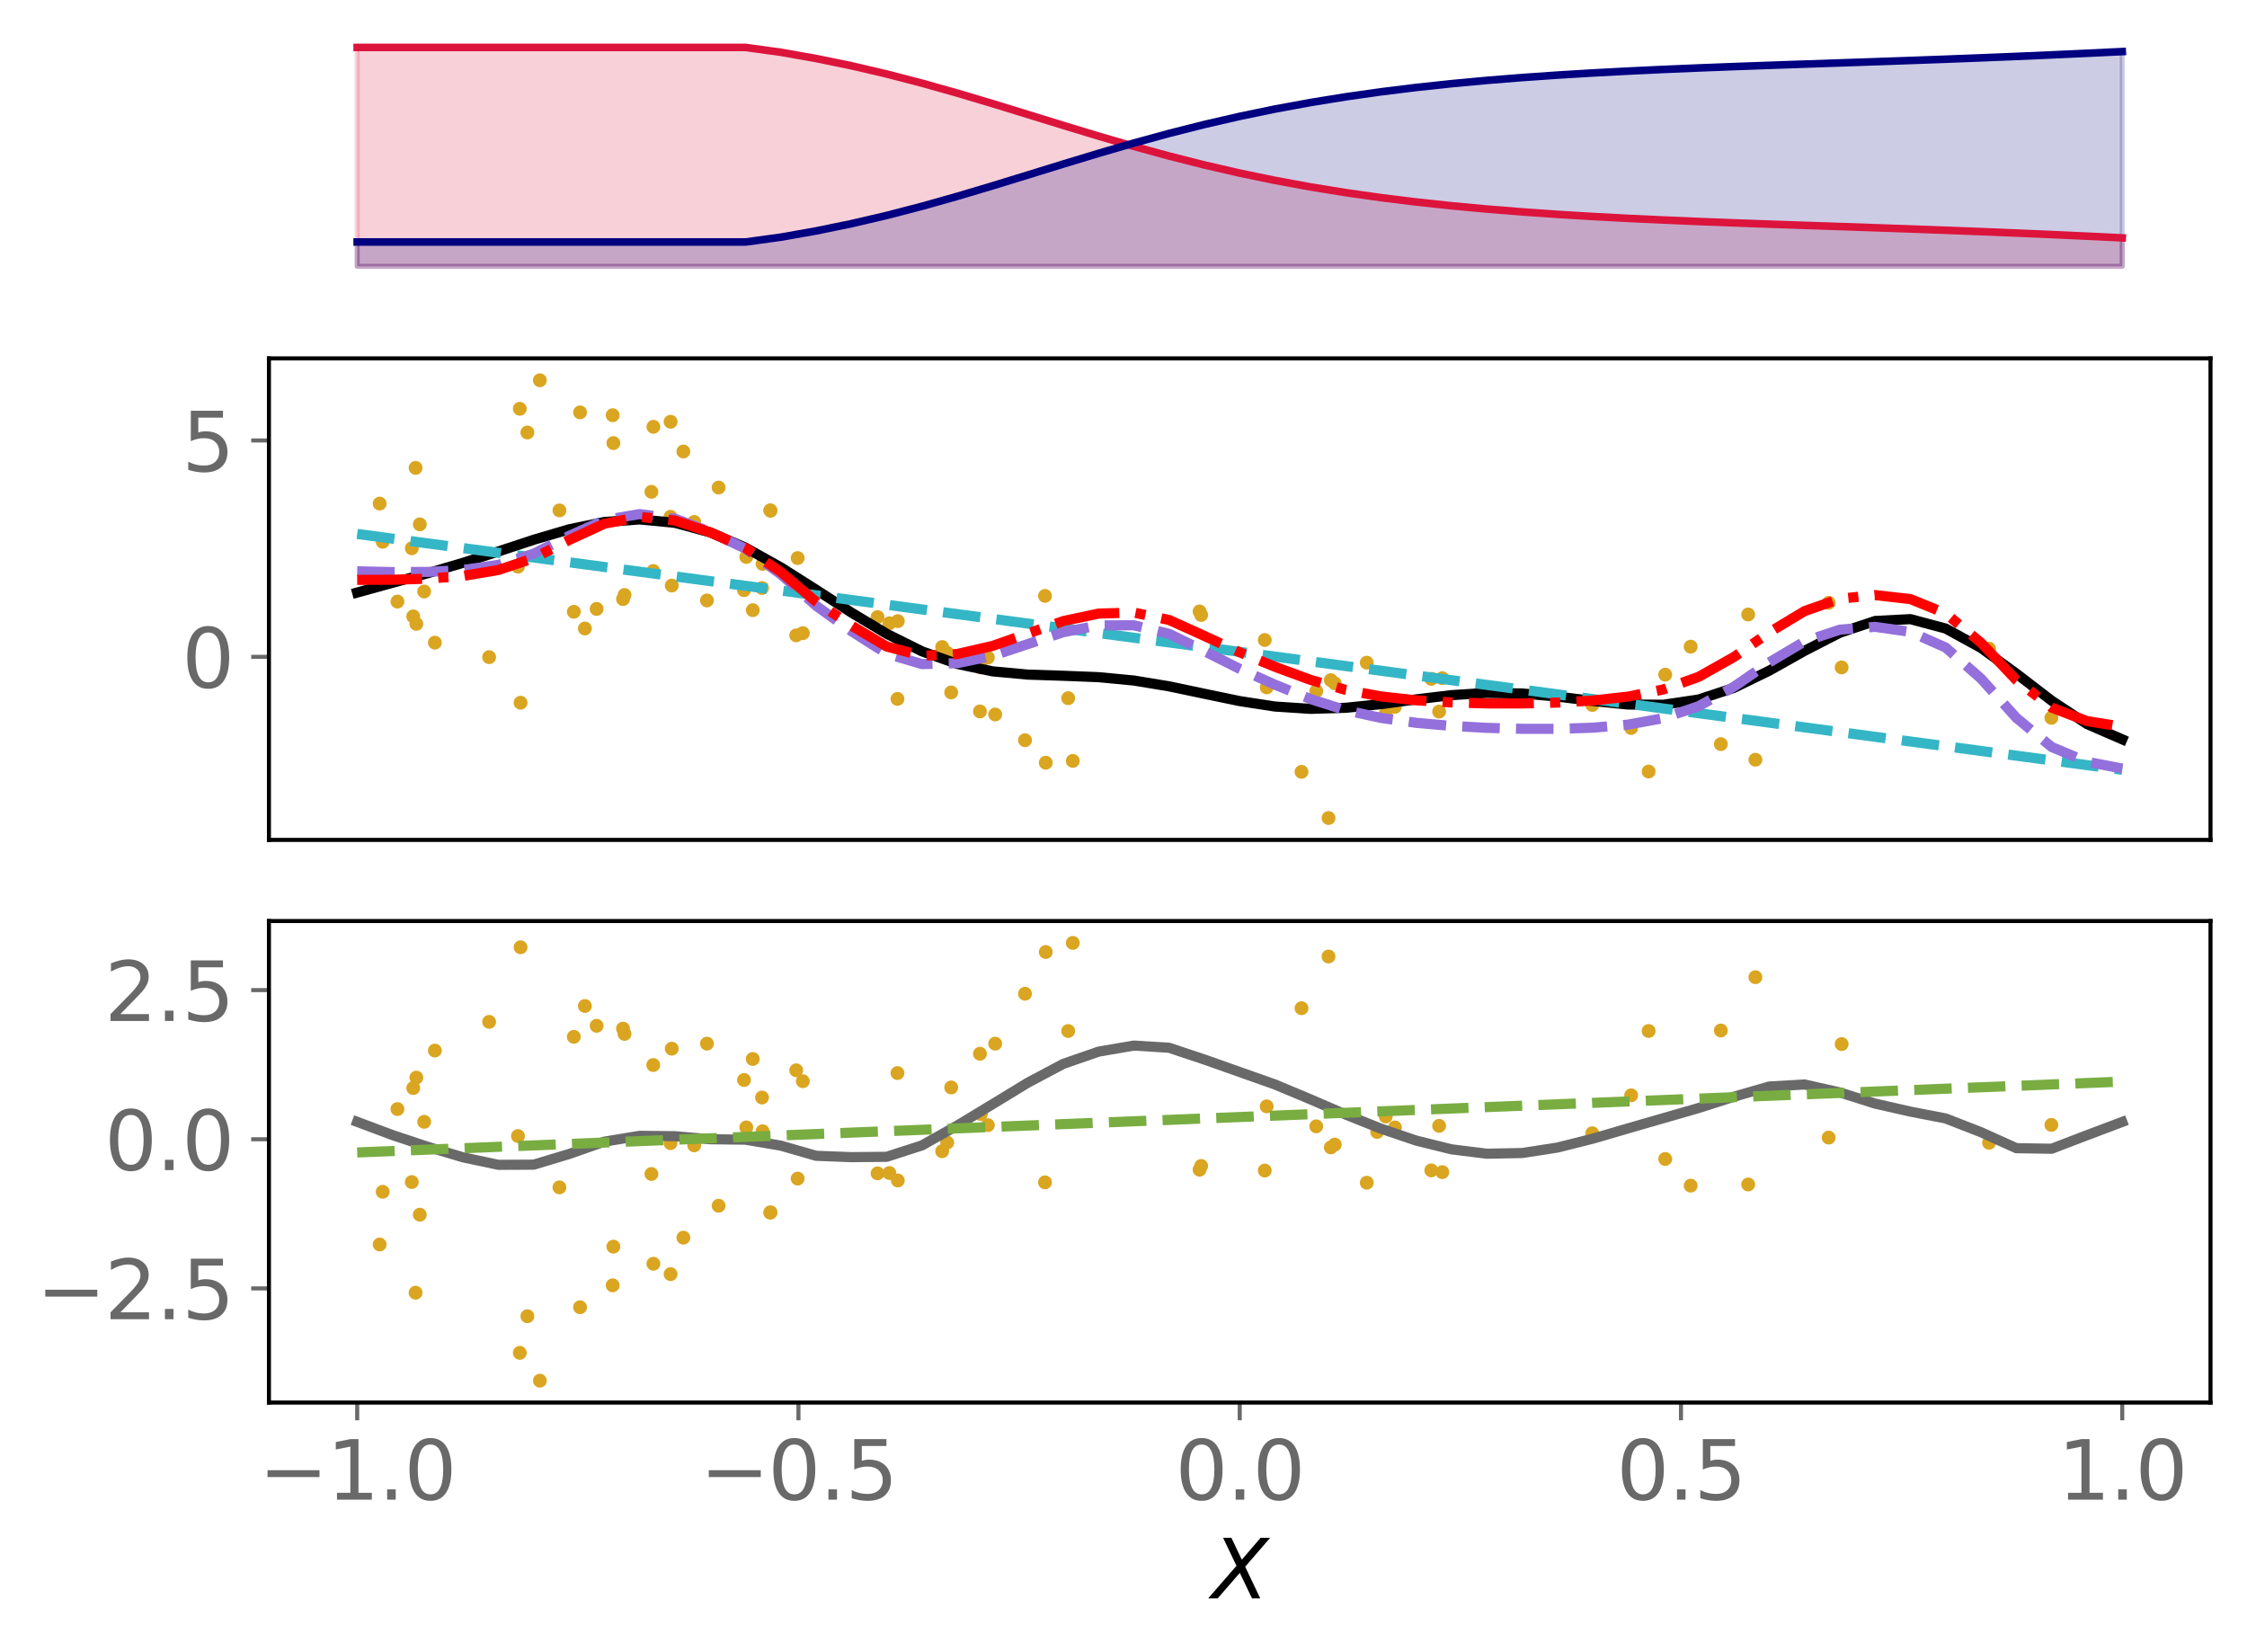 <?xml version="1.0" encoding="utf-8" standalone="no"?>
<!DOCTYPE svg PUBLIC "-//W3C//DTD SVG 1.1//EN"
  "http://www.w3.org/Graphics/SVG/1.1/DTD/svg11.dtd">
<svg xmlns:xlink="http://www.w3.org/1999/xlink" width="443.262pt" height="325.85pt" viewBox="0 0 443.262 325.85" xmlns="http://www.w3.org/2000/svg" version="1.1">
 <defs>
  <style type="text/css">*{stroke-linejoin: round; stroke-linecap: butt}</style>
 </defs>
 <g id="figure_1">
  <g id="patch_1">
   <path d="M 0 325.85 
L 443.262 325.85 
L 443.262 0 
L 0 0 
z
" style="fill: #ffffff"/>
  </g>
  <g id="axes_1">
   <g id="patch_2">
    <path d="M 53.053 54.696 
L 436.062 54.696 
L 436.062 7.2 
L 53.053 7.2 
z
" style="fill: #ffffff"/>
   </g>
   <g id="PolyCollection_1">
    <defs>
     <path id="m6af67e9613" d="M 70.462 -273.313 
L 70.462 -316.491 
L 77.426 -316.491 
L 84.39 -316.491 
L 91.353 -316.491 
L 98.317 -316.491 
L 105.281 -316.491 
L 112.245 -316.491 
L 119.209 -316.491 
L 126.173 -316.491 
L 133.136 -316.491 
L 140.1 -316.491 
L 147.064 -316.491 
L 154.028 -315.537 
L 160.992 -314.306 
L 167.956 -312.876 
L 174.919 -311.249 
L 181.883 -309.441 
L 188.847 -307.479 
L 195.811 -305.403 
L 202.775 -303.264 
L 209.738 -301.113 
L 216.702 -299.001 
L 223.666 -296.975 
L 230.63 -295.068 
L 237.594 -293.306 
L 244.558 -291.703 
L 251.521 -290.262 
L 258.485 -288.981 
L 265.449 -287.852 
L 272.413 -286.864 
L 279.377 -286.003 
L 286.34 -285.256 
L 293.304 -284.61 
L 300.268 -284.05 
L 307.232 -283.565 
L 314.196 -283.144 
L 321.159 -282.774 
L 328.123 -282.448 
L 335.087 -282.154 
L 342.051 -281.887 
L 349.015 -281.636 
L 355.979 -281.397 
L 362.942 -281.162 
L 369.906 -280.925 
L 376.87 -280.682 
L 383.834 -280.429 
L 390.798 -280.162 
L 397.762 -279.879 
L 404.725 -279.579 
L 411.689 -279.261 
L 418.653 -278.927 
L 418.653 -273.313 
L 418.653 -273.313 
L 411.689 -273.313 
L 404.725 -273.313 
L 397.762 -273.313 
L 390.798 -273.313 
L 383.834 -273.313 
L 376.87 -273.313 
L 369.906 -273.313 
L 362.942 -273.313 
L 355.979 -273.313 
L 349.015 -273.313 
L 342.051 -273.313 
L 335.087 -273.313 
L 328.123 -273.313 
L 321.159 -273.313 
L 314.196 -273.313 
L 307.232 -273.313 
L 300.268 -273.313 
L 293.304 -273.313 
L 286.34 -273.313 
L 279.377 -273.313 
L 272.413 -273.313 
L 265.449 -273.313 
L 258.485 -273.313 
L 251.521 -273.313 
L 244.558 -273.313 
L 237.594 -273.313 
L 230.63 -273.313 
L 223.666 -273.313 
L 216.702 -273.313 
L 209.738 -273.313 
L 202.775 -273.313 
L 195.811 -273.313 
L 188.847 -273.313 
L 181.883 -273.313 
L 174.919 -273.313 
L 167.956 -273.313 
L 160.992 -273.313 
L 154.028 -273.313 
L 147.064 -273.313 
L 140.1 -273.313 
L 133.136 -273.313 
L 126.173 -273.313 
L 119.209 -273.313 
L 112.245 -273.313 
L 105.281 -273.313 
L 98.317 -273.313 
L 91.353 -273.313 
L 84.39 -273.313 
L 77.426 -273.313 
L 70.462 -273.313 
z
" style="stroke: #dc143c; stroke-opacity: 0.2"/>
    </defs>
    <g clip-path="url(#p1081050659)">
     <use xlink:href="#m6af67e9613" x="0" y="325.85" style="fill: #dc143c; fill-opacity: 0.2; stroke: #dc143c; stroke-opacity: 0.2"/>
    </g>
   </g>
   <g id="PolyCollection_2">
    <defs>
     <path id="m90feabc57d" d="M 70.462 -273.313 
L 70.462 -278.11 
L 77.426 -278.11 
L 84.39 -278.11 
L 91.353 -278.11 
L 98.317 -278.11 
L 105.281 -278.11 
L 112.245 -278.11 
L 119.209 -278.11 
L 126.173 -278.11 
L 133.136 -278.11 
L 140.1 -278.11 
L 147.064 -278.11 
L 154.028 -279.065 
L 160.992 -280.296 
L 167.956 -281.726 
L 174.919 -283.352 
L 181.883 -285.161 
L 188.847 -287.123 
L 195.811 -289.198 
L 202.775 -291.338 
L 209.738 -293.489 
L 216.702 -295.6 
L 223.666 -297.627 
L 230.63 -299.533 
L 237.594 -301.295 
L 244.558 -302.899 
L 251.521 -304.34 
L 258.485 -305.621 
L 265.449 -306.75 
L 272.413 -307.738 
L 279.377 -308.599 
L 286.34 -309.345 
L 293.304 -309.992 
L 300.268 -310.551 
L 307.232 -311.036 
L 314.196 -311.458 
L 321.159 -311.827 
L 328.123 -312.154 
L 335.087 -312.447 
L 342.051 -312.715 
L 349.015 -312.965 
L 355.979 -313.205 
L 362.942 -313.44 
L 369.906 -313.677 
L 376.87 -313.919 
L 383.834 -314.173 
L 390.798 -314.44 
L 397.762 -314.722 
L 404.725 -315.023 
L 411.689 -315.34 
L 418.653 -315.674 
L 418.653 -273.313 
L 418.653 -273.313 
L 411.689 -273.313 
L 404.725 -273.313 
L 397.762 -273.313 
L 390.798 -273.313 
L 383.834 -273.313 
L 376.87 -273.313 
L 369.906 -273.313 
L 362.942 -273.313 
L 355.979 -273.313 
L 349.015 -273.313 
L 342.051 -273.313 
L 335.087 -273.313 
L 328.123 -273.313 
L 321.159 -273.313 
L 314.196 -273.313 
L 307.232 -273.313 
L 300.268 -273.313 
L 293.304 -273.313 
L 286.34 -273.313 
L 279.377 -273.313 
L 272.413 -273.313 
L 265.449 -273.313 
L 258.485 -273.313 
L 251.521 -273.313 
L 244.558 -273.313 
L 237.594 -273.313 
L 230.63 -273.313 
L 223.666 -273.313 
L 216.702 -273.313 
L 209.738 -273.313 
L 202.775 -273.313 
L 195.811 -273.313 
L 188.847 -273.313 
L 181.883 -273.313 
L 174.919 -273.313 
L 167.956 -273.313 
L 160.992 -273.313 
L 154.028 -273.313 
L 147.064 -273.313 
L 140.1 -273.313 
L 133.136 -273.313 
L 126.173 -273.313 
L 119.209 -273.313 
L 112.245 -273.313 
L 105.281 -273.313 
L 98.317 -273.313 
L 91.353 -273.313 
L 84.39 -273.313 
L 77.426 -273.313 
L 70.462 -273.313 
z
" style="stroke: #000080; stroke-opacity: 0.2"/>
    </defs>
    <g clip-path="url(#p1081050659)">
     <use xlink:href="#m90feabc57d" x="0" y="325.85" style="fill: #000080; fill-opacity: 0.2; stroke: #000080; stroke-opacity: 0.2"/>
    </g>
   </g>
   <g id="matplotlib.axis_1"/>
   <g id="matplotlib.axis_2"/>
   <g id="line2d_1">
    <path d="M 70.462 9.359 
L 77.426 9.359 
L 84.39 9.359 
L 91.353 9.359 
L 98.317 9.359 
L 105.281 9.359 
L 112.245 9.359 
L 119.209 9.359 
L 126.173 9.359 
L 133.136 9.359 
L 140.1 9.359 
L 147.064 9.359 
L 154.028 10.313 
L 160.992 11.544 
L 167.956 12.974 
L 174.919 14.601 
L 181.883 16.409 
L 188.847 18.371 
L 195.811 20.447 
L 202.775 22.586 
L 209.738 24.737 
L 216.702 26.849 
L 223.666 28.875 
L 230.63 30.782 
L 237.594 32.544 
L 244.558 34.147 
L 251.521 35.588 
L 258.485 36.869 
L 265.449 37.998 
L 272.413 38.986 
L 279.377 39.847 
L 286.34 40.594 
L 293.304 41.24 
L 300.268 41.8 
L 307.232 42.285 
L 314.196 42.706 
L 321.159 43.076 
L 328.123 43.402 
L 335.087 43.696 
L 342.051 43.963 
L 349.015 44.214 
L 355.979 44.453 
L 362.942 44.688 
L 369.906 44.925 
L 376.87 45.168 
L 383.834 45.421 
L 390.798 45.688 
L 397.762 45.971 
L 404.725 46.271 
L 411.689 46.589 
L 418.653 46.923 
" clip-path="url(#p1081050659)" style="fill: none; stroke: #dc143c; stroke-width: 1.5; stroke-linecap: square"/>
   </g>
   <g id="line2d_2">
    <path d="M 70.462 47.74 
L 77.426 47.74 
L 84.39 47.74 
L 91.353 47.74 
L 98.317 47.74 
L 105.281 47.74 
L 112.245 47.74 
L 119.209 47.74 
L 126.173 47.74 
L 133.136 47.74 
L 140.1 47.74 
L 147.064 47.74 
L 154.028 46.785 
L 160.992 45.554 
L 167.956 44.124 
L 174.919 42.498 
L 181.883 40.689 
L 188.847 38.727 
L 195.811 36.652 
L 202.775 34.512 
L 209.738 32.361 
L 216.702 30.25 
L 223.666 28.223 
L 230.63 26.317 
L 237.594 24.555 
L 244.558 22.951 
L 251.521 21.51 
L 258.485 20.229 
L 265.449 19.1 
L 272.413 18.112 
L 279.377 17.251 
L 286.34 16.505 
L 293.304 15.858 
L 300.268 15.299 
L 307.232 14.814 
L 314.196 14.392 
L 321.159 14.023 
L 328.123 13.696 
L 335.087 13.403 
L 342.051 13.135 
L 349.015 12.885 
L 355.979 12.645 
L 362.942 12.41 
L 369.906 12.173 
L 376.87 11.931 
L 383.834 11.677 
L 390.798 11.41 
L 397.762 11.128 
L 404.725 10.827 
L 411.689 10.51 
L 418.653 10.176 
" clip-path="url(#p1081050659)" style="fill: none; stroke: #000080; stroke-width: 1.5; stroke-linecap: square"/>
   </g>
  </g>
  <g id="axes_2">
   <g id="patch_3">
    <path d="M 53.053 165.688 
L 436.062 165.688 
L 436.062 70.696 
L 53.053 70.696 
z
" style="fill: #ffffff"/>
   </g>
   <g id="PathCollection_1">
    <defs>
     <path id="m1839e1c186" d="M 0 0.866 
C 0.23 0.866 0.45 0.775 0.612 0.612 
C 0.775 0.45 0.866 0.23 0.866 0 
C 0.866 -0.23 0.775 -0.45 0.612 -0.612 
C 0.45 -0.775 0.23 -0.866 0 -0.866 
C -0.23 -0.866 -0.45 -0.775 -0.612 -0.612 
C -0.775 -0.45 -0.866 -0.23 -0.866 0 
C -0.866 0.23 -0.775 0.45 -0.612 0.612 
C -0.45 0.775 -0.23 0.866 0 0.866 
z
" style="stroke: #daa520"/>
    </defs>
    <g clip-path="url(#p655bcef718)">
     <use xlink:href="#m1839e1c186" x="249.881" y="135.593" style="fill: #daa520; stroke: #daa520"/>
     <use xlink:href="#m1839e1c186" x="151.998" y="100.752" style="fill: #daa520; stroke: #daa520"/>
     <use xlink:href="#m1839e1c186" x="102.688" y="138.622" style="fill: #daa520; stroke: #daa520"/>
     <use xlink:href="#m1839e1c186" x="158.375" y="124.899" style="fill: #daa520; stroke: #daa520"/>
     <use xlink:href="#m1839e1c186" x="344.857" y="121.22" style="fill: #daa520; stroke: #daa520"/>
     <use xlink:href="#m1839e1c186" x="328.494" y="133.086" style="fill: #daa520; stroke: #daa520"/>
     <use xlink:href="#m1839e1c186" x="157.354" y="110.088" style="fill: #daa520; stroke: #daa520"/>
     <use xlink:href="#m1839e1c186" x="128.864" y="112.634" style="fill: #daa520; stroke: #daa520"/>
     <use xlink:href="#m1839e1c186" x="193.309" y="140.344" style="fill: #daa520; stroke: #daa520"/>
     <use xlink:href="#m1839e1c186" x="151.944" y="100.667" style="fill: #daa520; stroke: #daa520"/>
     <use xlink:href="#m1839e1c186" x="110.356" y="100.684" style="fill: #daa520; stroke: #daa520"/>
     <use xlink:href="#m1839e1c186" x="141.756" y="96.172" style="fill: #daa520; stroke: #daa520"/>
     <use xlink:href="#m1839e1c186" x="82.13" y="123.071" style="fill: #daa520; stroke: #daa520"/>
     <use xlink:href="#m1839e1c186" x="81.981" y="92.298" style="fill: #daa520; stroke: #daa520"/>
     <use xlink:href="#m1839e1c186" x="177.043" y="137.872" style="fill: #daa520; stroke: #daa520"/>
     <use xlink:href="#m1839e1c186" x="177.109" y="122.527" style="fill: #daa520; stroke: #daa520"/>
     <use xlink:href="#m1839e1c186" x="139.458" y="118.451" style="fill: #daa520; stroke: #daa520"/>
     <use xlink:href="#m1839e1c186" x="263.308" y="134.794" style="fill: #daa520; stroke: #daa520"/>
     <use xlink:href="#m1839e1c186" x="150.325" y="115.992" style="fill: #daa520; stroke: #daa520"/>
     <use xlink:href="#m1839e1c186" x="392.379" y="127.962" style="fill: #daa520; stroke: #daa520"/>
     <use xlink:href="#m1839e1c186" x="360.74" y="118.921" style="fill: #daa520; stroke: #daa520"/>
     <use xlink:href="#m1839e1c186" x="325.218" y="152.195" style="fill: #daa520; stroke: #daa520"/>
     <use xlink:href="#m1839e1c186" x="123.198" y="117.369" style="fill: #daa520; stroke: #daa520"/>
     <use xlink:href="#m1839e1c186" x="128.504" y="97.019" style="fill: #daa520; stroke: #daa520"/>
     <use xlink:href="#m1839e1c186" x="404.67" y="141.605" style="fill: #daa520; stroke: #daa520"/>
     <use xlink:href="#m1839e1c186" x="75.491" y="106.874" style="fill: #daa520; stroke: #daa520"/>
     <use xlink:href="#m1839e1c186" x="187.642" y="136.595" style="fill: #daa520; stroke: #daa520"/>
     <use xlink:href="#m1839e1c186" x="102.537" y="80.639" style="fill: #daa520; stroke: #daa520"/>
     <use xlink:href="#m1839e1c186" x="106.499" y="75.014" style="fill: #daa520; stroke: #daa520"/>
     <use xlink:href="#m1839e1c186" x="121.001" y="87.408" style="fill: #daa520; stroke: #daa520"/>
     <use xlink:href="#m1839e1c186" x="136.946" y="102.964" style="fill: #daa520; stroke: #daa520"/>
     <use xlink:href="#m1839e1c186" x="346.284" y="149.87" style="fill: #daa520; stroke: #daa520"/>
     <use xlink:href="#m1839e1c186" x="196.317" y="140.943" style="fill: #daa520; stroke: #daa520"/>
     <use xlink:href="#m1839e1c186" x="314.102" y="139.061" style="fill: #daa520; stroke: #daa520"/>
     <use xlink:href="#m1839e1c186" x="81.517" y="121.598" style="fill: #daa520; stroke: #daa520"/>
     <use xlink:href="#m1839e1c186" x="236.952" y="121.312" style="fill: #daa520; stroke: #daa520"/>
     <use xlink:href="#m1839e1c186" x="74.897" y="99.337" style="fill: #daa520; stroke: #daa520"/>
     <use xlink:href="#m1839e1c186" x="194.877" y="129.708" style="fill: #daa520; stroke: #daa520"/>
     <use xlink:href="#m1839e1c186" x="186.85" y="128.794" style="fill: #daa520; stroke: #daa520"/>
     <use xlink:href="#m1839e1c186" x="147.217" y="109.867" style="fill: #daa520; stroke: #daa520"/>
     <use xlink:href="#m1839e1c186" x="275.178" y="139.435" style="fill: #daa520; stroke: #daa520"/>
     <use xlink:href="#m1839e1c186" x="115.377" y="123.978" style="fill: #daa520; stroke: #daa520"/>
     <use xlink:href="#m1839e1c186" x="150.433" y="111.236" style="fill: #daa520; stroke: #daa520"/>
     <use xlink:href="#m1839e1c186" x="202.199" y="146.023" style="fill: #daa520; stroke: #daa520"/>
     <use xlink:href="#m1839e1c186" x="102.179" y="111.783" style="fill: #daa520; stroke: #daa520"/>
     <use xlink:href="#m1839e1c186" x="262.076" y="161.37" style="fill: #daa520; stroke: #daa520"/>
     <use xlink:href="#m1839e1c186" x="146.769" y="116.421" style="fill: #daa520; stroke: #daa520"/>
     <use xlink:href="#m1839e1c186" x="78.401" y="118.669" style="fill: #daa520; stroke: #daa520"/>
     <use xlink:href="#m1839e1c186" x="284.521" y="133.78" style="fill: #daa520; stroke: #daa520"/>
     <use xlink:href="#m1839e1c186" x="271.67" y="138.321" style="fill: #daa520; stroke: #daa520"/>
     <use xlink:href="#m1839e1c186" x="333.516" y="127.566" style="fill: #daa520; stroke: #daa520"/>
     <use xlink:href="#m1839e1c186" x="363.296" y="131.66" style="fill: #daa520; stroke: #daa520"/>
     <use xlink:href="#m1839e1c186" x="132.271" y="101.942" style="fill: #daa520; stroke: #daa520"/>
     <use xlink:href="#m1839e1c186" x="104.035" y="85.315" style="fill: #daa520; stroke: #daa520"/>
     <use xlink:href="#m1839e1c186" x="175.449" y="122.946" style="fill: #daa520; stroke: #daa520"/>
     <use xlink:href="#m1839e1c186" x="81.231" y="108.158" style="fill: #daa520; stroke: #daa520"/>
     <use xlink:href="#m1839e1c186" x="114.425" y="81.346" style="fill: #daa520; stroke: #daa520"/>
     <use xlink:href="#m1839e1c186" x="173.113" y="121.73" style="fill: #daa520; stroke: #daa520"/>
     <use xlink:href="#m1839e1c186" x="122.9" y="118.179" style="fill: #daa520; stroke: #daa520"/>
     <use xlink:href="#m1839e1c186" x="113.194" y="120.684" style="fill: #daa520; stroke: #daa520"/>
     <use xlink:href="#m1839e1c186" x="339.468" y="146.792" style="fill: #daa520; stroke: #daa520"/>
     <use xlink:href="#m1839e1c186" x="256.748" y="152.263" style="fill: #daa520; stroke: #daa520"/>
     <use xlink:href="#m1839e1c186" x="132.286" y="83.199" style="fill: #daa520; stroke: #daa520"/>
     <use xlink:href="#m1839e1c186" x="259.652" y="136.338" style="fill: #daa520; stroke: #daa520"/>
     <use xlink:href="#m1839e1c186" x="117.695" y="120.115" style="fill: #daa520; stroke: #daa520"/>
     <use xlink:href="#m1839e1c186" x="269.618" y="130.72" style="fill: #daa520; stroke: #daa520"/>
     <use xlink:href="#m1839e1c186" x="157.065" y="125.334" style="fill: #daa520; stroke: #daa520"/>
     <use xlink:href="#m1839e1c186" x="128.895" y="84.2" style="fill: #daa520; stroke: #daa520"/>
     <use xlink:href="#m1839e1c186" x="206.293" y="150.46" style="fill: #daa520; stroke: #daa520"/>
     <use xlink:href="#m1839e1c186" x="282.349" y="133.914" style="fill: #daa520; stroke: #daa520"/>
     <use xlink:href="#m1839e1c186" x="96.488" y="129.637" style="fill: #daa520; stroke: #daa520"/>
     <use xlink:href="#m1839e1c186" x="262.52" y="134.172" style="fill: #daa520; stroke: #daa520"/>
     <use xlink:href="#m1839e1c186" x="132.516" y="115.512" style="fill: #daa520; stroke: #daa520"/>
     <use xlink:href="#m1839e1c186" x="134.808" y="89.065" style="fill: #daa520; stroke: #daa520"/>
     <use xlink:href="#m1839e1c186" x="82.812" y="103.432" style="fill: #daa520; stroke: #daa520"/>
     <use xlink:href="#m1839e1c186" x="185.86" y="127.638" style="fill: #daa520; stroke: #daa520"/>
     <use xlink:href="#m1839e1c186" x="148.496" y="120.366" style="fill: #daa520; stroke: #daa520"/>
     <use xlink:href="#m1839e1c186" x="249.498" y="126.252" style="fill: #daa520; stroke: #daa520"/>
     <use xlink:href="#m1839e1c186" x="273.367" y="140.768" style="fill: #daa520; stroke: #daa520"/>
     <use xlink:href="#m1839e1c186" x="206.148" y="117.553" style="fill: #daa520; stroke: #daa520"/>
     <use xlink:href="#m1839e1c186" x="321.771" y="143.614" style="fill: #daa520; stroke: #daa520"/>
     <use xlink:href="#m1839e1c186" x="85.785" y="126.771" style="fill: #daa520; stroke: #daa520"/>
     <use xlink:href="#m1839e1c186" x="211.627" y="150.1" style="fill: #daa520; stroke: #daa520"/>
     <use xlink:href="#m1839e1c186" x="210.72" y="137.733" style="fill: #daa520; stroke: #daa520"/>
     <use xlink:href="#m1839e1c186" x="283.891" y="140.373" style="fill: #daa520; stroke: #daa520"/>
     <use xlink:href="#m1839e1c186" x="193.484" y="131.675" style="fill: #daa520; stroke: #daa520"/>
     <use xlink:href="#m1839e1c186" x="120.861" y="81.905" style="fill: #daa520; stroke: #daa520"/>
     <use xlink:href="#m1839e1c186" x="83.672" y="116.687" style="fill: #daa520; stroke: #daa520"/>
     <use xlink:href="#m1839e1c186" x="236.636" y="120.618" style="fill: #daa520; stroke: #daa520"/>
    </g>
   </g>
   <g id="matplotlib.axis_3"/>
   <g id="matplotlib.axis_4">
    <g id="ytick_1">
     <g id="line2d_3">
      <defs>
       <path id="me8db7b56a0" d="M 0 0 
L -3.5 0 
" style="stroke: #696969; stroke-width: 0.8"/>
      </defs>
      <g>
       <use xlink:href="#me8db7b56a0" x="53.053" y="129.572" style="fill: #696969; stroke: #696969; stroke-width: 0.8"/>
      </g>
     </g>
     <g id="text_1">
      <!-- 0 -->
      <g style="fill: #696969" transform="translate(35.873 135.651) scale(0.16 -0.16)">
       <defs>
        <path id="DejaVuSans-30" d="M 2034 4250 
Q 1547 4250 1301 3770 
Q 1056 3291 1056 2328 
Q 1056 1369 1301 889 
Q 1547 409 2034 409 
Q 2525 409 2770 889 
Q 3016 1369 3016 2328 
Q 3016 3291 2770 3770 
Q 2525 4250 2034 4250 
z
M 2034 4750 
Q 2819 4750 3233 4129 
Q 3647 3509 3647 2328 
Q 3647 1150 3233 529 
Q 2819 -91 2034 -91 
Q 1250 -91 836 529 
Q 422 1150 422 2328 
Q 422 3509 836 4129 
Q 1250 4750 2034 4750 
z
" transform="scale(0.016)"/>
       </defs>
       <use xlink:href="#DejaVuSans-30"/>
      </g>
     </g>
    </g>
    <g id="ytick_2">
     <g id="line2d_4">
      <g>
       <use xlink:href="#me8db7b56a0" x="53.053" y="86.893" style="fill: #696969; stroke: #696969; stroke-width: 0.8"/>
      </g>
     </g>
     <g id="text_2">
      <!-- 5 -->
      <g style="fill: #696969" transform="translate(35.873 92.972) scale(0.16 -0.16)">
       <defs>
        <path id="DejaVuSans-35" d="M 691 4666 
L 3169 4666 
L 3169 4134 
L 1269 4134 
L 1269 2991 
Q 1406 3038 1543 3061 
Q 1681 3084 1819 3084 
Q 2600 3084 3056 2656 
Q 3513 2228 3513 1497 
Q 3513 744 3044 326 
Q 2575 -91 1722 -91 
Q 1428 -91 1123 -41 
Q 819 9 494 109 
L 494 744 
Q 775 591 1075 516 
Q 1375 441 1709 441 
Q 2250 441 2565 725 
Q 2881 1009 2881 1497 
Q 2881 1984 2565 2268 
Q 2250 2553 1709 2553 
Q 1456 2553 1204 2497 
Q 953 2441 691 2322 
L 691 4666 
z
" transform="scale(0.016)"/>
       </defs>
       <use xlink:href="#DejaVuSans-35"/>
      </g>
     </g>
    </g>
   </g>
   <g id="line2d_5">
    <path d="M 70.462 116.887 
L 77.426 114.965 
L 84.39 113.075 
L 91.353 111.026 
L 98.317 108.78 
L 105.281 106.481 
L 112.245 104.423 
L 119.209 102.972 
L 126.173 102.466 
L 133.136 103.129 
L 140.1 105.02 
L 147.064 108.034 
L 154.028 111.92 
L 160.992 116.328 
L 167.956 120.842 
L 174.919 125.028 
L 181.883 128.494 
L 188.847 130.979 
L 195.811 132.438 
L 202.775 133.079 
L 209.738 133.307 
L 216.702 133.582 
L 223.666 134.245 
L 230.63 135.393 
L 237.594 136.859 
L 244.558 138.306 
L 251.521 139.377 
L 258.485 139.832 
L 265.449 139.626 
L 272.413 138.906 
L 279.377 137.962 
L 286.34 137.129 
L 293.304 136.691 
L 300.268 136.798 
L 307.232 137.409 
L 314.196 138.275 
L 321.159 138.977 
L 328.123 139.024 
L 335.087 137.993 
L 342.051 135.695 
L 349.015 132.305 
L 355.979 128.392 
L 362.942 124.816 
L 369.906 122.496 
L 376.87 122.135 
L 383.834 123.996 
L 390.798 127.815 
L 397.762 132.881 
L 404.725 138.222 
L 411.689 142.828 
L 418.653 145.852 
" clip-path="url(#p655bcef718)" style="fill: none; stroke: #000000; stroke-width: 2; stroke-linecap: square"/>
   </g>
   <g id="line2d_6">
    <path d="M 70.462 105.331 
L 77.426 106.262 
L 84.39 107.192 
L 91.353 108.123 
L 98.317 109.053 
L 105.281 109.984 
L 112.245 110.915 
L 119.209 111.845 
L 126.173 112.776 
L 133.136 113.706 
L 140.1 114.637 
L 147.064 115.568 
L 154.028 116.498 
L 160.992 117.429 
L 167.956 118.359 
L 174.919 119.29 
L 181.883 120.22 
L 188.847 121.151 
L 195.811 122.082 
L 202.775 123.012 
L 209.738 123.943 
L 216.702 124.873 
L 223.666 125.804 
L 230.63 126.734 
L 237.594 127.665 
L 244.558 128.596 
L 251.521 129.526 
L 258.485 130.457 
L 265.449 131.387 
L 272.413 132.318 
L 279.377 133.249 
L 286.34 134.179 
L 293.304 135.11 
L 300.268 136.04 
L 307.232 136.971 
L 314.196 137.901 
L 321.159 138.832 
L 328.123 139.763 
L 335.087 140.693 
L 342.051 141.624 
L 349.015 142.554 
L 355.979 143.485 
L 362.942 144.416 
L 369.906 145.346 
L 376.87 146.277 
L 383.834 147.207 
L 390.798 148.138 
L 397.762 149.068 
L 404.725 149.999 
L 411.689 150.93 
L 418.653 151.86 
" clip-path="url(#p655bcef718)" style="fill: none; stroke-dasharray: 7.4,3.2; stroke-dashoffset: 0; stroke: #34b6c6; stroke-width: 2"/>
   </g>
   <g id="line2d_7">
    <path d="M 70.462 112.697 
L 77.426 112.852 
L 84.39 112.818 
L 91.353 112.445 
L 98.317 111.424 
L 105.281 109.219 
L 112.245 105.727 
L 119.209 102.604 
L 126.173 101.41 
L 133.136 102.329 
L 140.1 104.9 
L 147.064 108.242 
L 154.028 113.291 
L 160.992 119.495 
L 167.956 124.511 
L 174.919 128.945 
L 181.883 131.008 
L 188.847 130.826 
L 195.811 129.369 
L 202.775 127.05 
L 209.738 124.711 
L 216.702 123.375 
L 223.666 123.345 
L 230.63 125.03 
L 237.594 128.449 
L 244.558 131.952 
L 251.521 135.069 
L 258.485 137.889 
L 265.449 140.106 
L 272.413 141.621 
L 279.377 142.592 
L 286.34 143.206 
L 293.304 143.581 
L 300.268 143.773 
L 307.232 143.783 
L 314.196 143.551 
L 321.159 142.94 
L 328.123 141.672 
L 335.087 139.305 
L 342.051 135.464 
L 349.015 130.667 
L 355.979 126.535 
L 362.942 124.213 
L 369.906 123.658 
L 376.87 124.647 
L 383.834 127.747 
L 390.798 133.875 
L 397.762 141.604 
L 404.725 147.356 
L 411.689 150.281 
L 418.653 151.612 
" clip-path="url(#p655bcef718)" style="fill: none; stroke-dasharray: 7.4,3.2; stroke-dashoffset: 0; stroke: #9370db; stroke-width: 2"/>
   </g>
   <g id="line2d_8">
    <path d="M 70.462 114.392 
L 77.426 114.364 
L 84.39 114.153 
L 91.353 113.612 
L 98.317 112.439 
L 105.281 110.113 
L 112.245 106.535 
L 119.209 103.315 
L 126.173 101.974 
L 133.136 102.69 
L 140.1 105.016 
L 147.064 108.092 
L 154.028 112.83 
L 160.992 118.693 
L 167.956 123.398 
L 174.919 127.538 
L 181.883 129.369 
L 188.847 129.012 
L 195.811 127.415 
L 202.775 124.979 
L 209.738 122.523 
L 216.702 121.044 
L 223.666 120.836 
L 230.63 122.299 
L 237.594 125.45 
L 244.558 128.682 
L 251.521 131.539 
L 258.485 134.107 
L 265.449 136.087 
L 272.413 137.384 
L 279.377 138.151 
L 286.34 138.57 
L 293.304 138.757 
L 300.268 138.766 
L 307.232 138.597 
L 314.196 138.193 
L 321.159 137.419 
L 328.123 136.007 
L 335.087 133.523 
L 342.051 129.604 
L 349.015 124.754 
L 355.979 120.552 
L 362.942 118.113 
L 369.906 117.394 
L 376.87 118.179 
L 383.834 121.019 
L 390.798 126.808 
L 397.762 134.156 
L 404.725 139.579 
L 411.689 142.249 
L 418.653 143.367 
" clip-path="url(#p655bcef718)" style="fill: none; stroke-dasharray: 12.8,3.2,2,3.2; stroke-dashoffset: 0; stroke: #ff0000; stroke-width: 2"/>
   </g>
   <g id="patch_4">
    <path d="M 53.053 165.688 
L 53.053 70.696 
" style="fill: none; stroke: #000000; stroke-width: 0.8; stroke-linejoin: miter; stroke-linecap: square"/>
   </g>
   <g id="patch_5">
    <path d="M 436.062 165.688 
L 436.062 70.696 
" style="fill: none; stroke: #000000; stroke-width: 0.8; stroke-linejoin: miter; stroke-linecap: square"/>
   </g>
   <g id="patch_6">
    <path d="M 53.053 165.688 
L 436.062 165.688 
" style="fill: none; stroke: #000000; stroke-width: 0.8; stroke-linejoin: miter; stroke-linecap: square"/>
   </g>
   <g id="patch_7">
    <path d="M 53.053 70.696 
L 436.062 70.696 
" style="fill: none; stroke: #000000; stroke-width: 0.8; stroke-linejoin: miter; stroke-linecap: square"/>
   </g>
  </g>
  <g id="axes_3">
   <g id="patch_8">
    <path d="M 53.053 276.68 
L 436.062 276.68 
L 436.062 181.688 
L 53.053 181.688 
z
" style="fill: #ffffff"/>
   </g>
   <g id="PathCollection_2">
    <g clip-path="url(#pb5a095894f)">
     <use xlink:href="#m1839e1c186" x="249.881" y="218.253" style="fill: #daa520; stroke: #daa520"/>
     <use xlink:href="#m1839e1c186" x="151.998" y="239.154" style="fill: #daa520; stroke: #daa520"/>
     <use xlink:href="#m1839e1c186" x="102.688" y="186.866" style="fill: #daa520; stroke: #daa520"/>
     <use xlink:href="#m1839e1c186" x="158.375" y="213.287" style="fill: #daa520; stroke: #daa520"/>
     <use xlink:href="#m1839e1c186" x="344.857" y="233.655" style="fill: #daa520; stroke: #daa520"/>
     <use xlink:href="#m1839e1c186" x="328.494" y="228.629" style="fill: #daa520; stroke: #daa520"/>
     <use xlink:href="#m1839e1c186" x="157.354" y="232.497" style="fill: #daa520; stroke: #daa520"/>
     <use xlink:href="#m1839e1c186" x="128.864" y="210.097" style="fill: #daa520; stroke: #daa520"/>
     <use xlink:href="#m1839e1c186" x="193.309" y="207.87" style="fill: #daa520; stroke: #daa520"/>
     <use xlink:href="#m1839e1c186" x="151.944" y="239.214" style="fill: #daa520; stroke: #daa520"/>
     <use xlink:href="#m1839e1c186" x="110.356" y="234.23" style="fill: #daa520; stroke: #daa520"/>
     <use xlink:href="#m1839e1c186" x="141.756" y="237.852" style="fill: #daa520; stroke: #daa520"/>
     <use xlink:href="#m1839e1c186" x="82.13" y="212.579" style="fill: #daa520; stroke: #daa520"/>
     <use xlink:href="#m1839e1c186" x="81.981" y="255.009" style="fill: #daa520; stroke: #daa520"/>
     <use xlink:href="#m1839e1c186" x="177.043" y="211.683" style="fill: #daa520; stroke: #daa520"/>
     <use xlink:href="#m1839e1c186" x="177.109" y="232.869" style="fill: #daa520; stroke: #daa520"/>
     <use xlink:href="#m1839e1c186" x="139.458" y="205.874" style="fill: #daa520; stroke: #daa520"/>
     <use xlink:href="#m1839e1c186" x="263.308" y="225.789" style="fill: #daa520; stroke: #daa520"/>
     <use xlink:href="#m1839e1c186" x="150.325" y="216.502" style="fill: #daa520; stroke: #daa520"/>
     <use xlink:href="#m1839e1c186" x="392.379" y="225.435" style="fill: #daa520; stroke: #daa520"/>
     <use xlink:href="#m1839e1c186" x="360.74" y="224.41" style="fill: #daa520; stroke: #daa520"/>
     <use xlink:href="#m1839e1c186" x="325.218" y="203.377" style="fill: #daa520; stroke: #daa520"/>
     <use xlink:href="#m1839e1c186" x="123.198" y="203.957" style="fill: #daa520; stroke: #daa520"/>
     <use xlink:href="#m1839e1c186" x="128.504" y="231.592" style="fill: #daa520; stroke: #daa520"/>
     <use xlink:href="#m1839e1c186" x="404.67" y="221.905" style="fill: #daa520; stroke: #daa520"/>
     <use xlink:href="#m1839e1c186" x="75.491" y="235.098" style="fill: #daa520; stroke: #daa520"/>
     <use xlink:href="#m1839e1c186" x="187.642" y="214.517" style="fill: #daa520; stroke: #daa520"/>
     <use xlink:href="#m1839e1c186" x="102.537" y="266.874" style="fill: #daa520; stroke: #daa520"/>
     <use xlink:href="#m1839e1c186" x="106.499" y="272.362" style="fill: #daa520; stroke: #daa520"/>
     <use xlink:href="#m1839e1c186" x="121.001" y="245.921" style="fill: #daa520; stroke: #daa520"/>
     <use xlink:href="#m1839e1c186" x="136.946" y="225.942" style="fill: #daa520; stroke: #daa520"/>
     <use xlink:href="#m1839e1c186" x="346.284" y="192.768" style="fill: #daa520; stroke: #daa520"/>
     <use xlink:href="#m1839e1c186" x="196.317" y="205.881" style="fill: #daa520; stroke: #daa520"/>
     <use xlink:href="#m1839e1c186" x="314.102" y="223.555" style="fill: #daa520; stroke: #daa520"/>
     <use xlink:href="#m1839e1c186" x="81.517" y="214.639" style="fill: #daa520; stroke: #daa520"/>
     <use xlink:href="#m1839e1c186" x="236.952" y="230.008" style="fill: #daa520; stroke: #daa520"/>
     <use xlink:href="#m1839e1c186" x="74.897" y="245.494" style="fill: #daa520; stroke: #daa520"/>
     <use xlink:href="#m1839e1c186" x="194.877" y="221.956" style="fill: #daa520; stroke: #daa520"/>
     <use xlink:href="#m1839e1c186" x="186.85" y="225.393" style="fill: #daa520; stroke: #daa520"/>
     <use xlink:href="#m1839e1c186" x="147.217" y="222.405" style="fill: #daa520; stroke: #daa520"/>
     <use xlink:href="#m1839e1c186" x="275.178" y="222.406" style="fill: #daa520; stroke: #daa520"/>
     <use xlink:href="#m1839e1c186" x="115.377" y="198.454" style="fill: #daa520; stroke: #daa520"/>
     <use xlink:href="#m1839e1c186" x="150.433" y="223.158" style="fill: #daa520; stroke: #daa520"/>
     <use xlink:href="#m1839e1c186" x="202.199" y="196.031" style="fill: #daa520; stroke: #daa520"/>
     <use xlink:href="#m1839e1c186" x="102.179" y="224.112" style="fill: #daa520; stroke: #daa520"/>
     <use xlink:href="#m1839e1c186" x="262.076" y="188.686" style="fill: #daa520; stroke: #daa520"/>
     <use xlink:href="#m1839e1c186" x="146.769" y="213.049" style="fill: #daa520; stroke: #daa520"/>
     <use xlink:href="#m1839e1c186" x="78.401" y="218.784" style="fill: #daa520; stroke: #daa520"/>
     <use xlink:href="#m1839e1c186" x="284.521" y="231.229" style="fill: #daa520; stroke: #daa520"/>
     <use xlink:href="#m1839e1c186" x="271.67" y="223.299" style="fill: #daa520; stroke: #daa520"/>
     <use xlink:href="#m1839e1c186" x="333.516" y="233.89" style="fill: #daa520; stroke: #daa520"/>
     <use xlink:href="#m1839e1c186" x="363.296" y="205.962" style="fill: #daa520; stroke: #daa520"/>
     <use xlink:href="#m1839e1c186" x="132.271" y="225.504" style="fill: #daa520; stroke: #daa520"/>
     <use xlink:href="#m1839e1c186" x="104.035" y="259.649" style="fill: #daa520; stroke: #daa520"/>
     <use xlink:href="#m1839e1c186" x="175.449" y="231.403" style="fill: #daa520; stroke: #daa520"/>
     <use xlink:href="#m1839e1c186" x="81.231" y="233.179" style="fill: #daa520; stroke: #daa520"/>
     <use xlink:href="#m1839e1c186" x="114.425" y="257.876" style="fill: #daa520; stroke: #daa520"/>
     <use xlink:href="#m1839e1c186" x="173.113" y="231.463" style="fill: #daa520; stroke: #daa520"/>
     <use xlink:href="#m1839e1c186" x="122.9" y="202.913" style="fill: #daa520; stroke: #daa520"/>
     <use xlink:href="#m1839e1c186" x="113.194" y="204.531" style="fill: #daa520; stroke: #daa520"/>
     <use xlink:href="#m1839e1c186" x="339.468" y="203.278" style="fill: #daa520; stroke: #daa520"/>
     <use xlink:href="#m1839e1c186" x="256.748" y="198.888" style="fill: #daa520; stroke: #daa520"/>
     <use xlink:href="#m1839e1c186" x="132.286" y="251.347" style="fill: #daa520; stroke: #daa520"/>
     <use xlink:href="#m1839e1c186" x="259.652" y="222.19" style="fill: #daa520; stroke: #daa520"/>
     <use xlink:href="#m1839e1c186" x="117.695" y="202.357" style="fill: #daa520; stroke: #daa520"/>
     <use xlink:href="#m1839e1c186" x="269.618" y="233.314" style="fill: #daa520; stroke: #daa520"/>
     <use xlink:href="#m1839e1c186" x="157.065" y="211.134" style="fill: #daa520; stroke: #daa520"/>
     <use xlink:href="#m1839e1c186" x="128.895" y="249.299" style="fill: #daa520; stroke: #daa520"/>
     <use xlink:href="#m1839e1c186" x="206.293" y="187.801" style="fill: #daa520; stroke: #daa520"/>
     <use xlink:href="#m1839e1c186" x="282.349" y="230.877" style="fill: #daa520; stroke: #daa520"/>
     <use xlink:href="#m1839e1c186" x="96.488" y="201.578" style="fill: #daa520; stroke: #daa520"/>
     <use xlink:href="#m1839e1c186" x="262.52" y="226.352" style="fill: #daa520; stroke: #daa520"/>
     <use xlink:href="#m1839e1c186" x="132.516" y="206.869" style="fill: #daa520; stroke: #daa520"/>
     <use xlink:href="#m1839e1c186" x="134.808" y="244.148" style="fill: #daa520; stroke: #daa520"/>
     <use xlink:href="#m1839e1c186" x="82.812" y="239.617" style="fill: #daa520; stroke: #daa520"/>
     <use xlink:href="#m1839e1c186" x="185.86" y="227.105" style="fill: #daa520; stroke: #daa520"/>
     <use xlink:href="#m1839e1c186" x="148.496" y="208.903" style="fill: #daa520; stroke: #daa520"/>
     <use xlink:href="#m1839e1c186" x="249.498" y="230.916" style="fill: #daa520; stroke: #daa520"/>
     <use xlink:href="#m1839e1c186" x="273.367" y="220.258" style="fill: #daa520; stroke: #daa520"/>
     <use xlink:href="#m1839e1c186" x="206.148" y="233.237" style="fill: #daa520; stroke: #daa520"/>
     <use xlink:href="#m1839e1c186" x="321.771" y="216.073" style="fill: #daa520; stroke: #daa520"/>
     <use xlink:href="#m1839e1c186" x="85.785" y="207.242" style="fill: #daa520; stroke: #daa520"/>
     <use xlink:href="#m1839e1c186" x="211.627" y="186.006" style="fill: #daa520; stroke: #daa520"/>
     <use xlink:href="#m1839e1c186" x="210.72" y="203.386" style="fill: #daa520; stroke: #daa520"/>
     <use xlink:href="#m1839e1c186" x="283.891" y="222.096" style="fill: #daa520; stroke: #daa520"/>
     <use xlink:href="#m1839e1c186" x="193.484" y="219.761" style="fill: #daa520; stroke: #daa520"/>
     <use xlink:href="#m1839e1c186" x="120.861" y="253.558" style="fill: #daa520; stroke: #daa520"/>
     <use xlink:href="#m1839e1c186" x="83.672" y="221.294" style="fill: #daa520; stroke: #daa520"/>
     <use xlink:href="#m1839e1c186" x="236.636" y="230.748" style="fill: #daa520; stroke: #daa520"/>
    </g>
   </g>
   <g id="matplotlib.axis_5">
    <g id="xtick_1">
     <g id="line2d_9">
      <defs>
       <path id="md78662bcc2" d="M 0 0 
L 0 3.5 
" style="stroke: #696969; stroke-width: 0.8"/>
      </defs>
      <g>
       <use xlink:href="#md78662bcc2" x="70.462" y="276.68" style="fill: #696969; stroke: #696969; stroke-width: 0.8"/>
      </g>
     </g>
     <g id="text_3">
      <!-- −1.0 -->
      <g style="fill: #696969" transform="translate(51.036 295.837) scale(0.16 -0.16)">
       <defs>
        <path id="DejaVuSans-2212" d="M 678 2272 
L 4684 2272 
L 4684 1741 
L 678 1741 
L 678 2272 
z
" transform="scale(0.016)"/>
        <path id="DejaVuSans-31" d="M 794 531 
L 1825 531 
L 1825 4091 
L 703 3866 
L 703 4441 
L 1819 4666 
L 2450 4666 
L 2450 531 
L 3481 531 
L 3481 0 
L 794 0 
L 794 531 
z
" transform="scale(0.016)"/>
        <path id="DejaVuSans-2e" d="M 684 794 
L 1344 794 
L 1344 0 
L 684 0 
L 684 794 
z
" transform="scale(0.016)"/>
       </defs>
       <use xlink:href="#DejaVuSans-2212"/>
       <use xlink:href="#DejaVuSans-31" x="83.789"/>
       <use xlink:href="#DejaVuSans-2e" x="147.412"/>
       <use xlink:href="#DejaVuSans-30" x="179.199"/>
      </g>
     </g>
    </g>
    <g id="xtick_2">
     <g id="line2d_10">
      <g>
       <use xlink:href="#md78662bcc2" x="157.51" y="276.68" style="fill: #696969; stroke: #696969; stroke-width: 0.8"/>
      </g>
     </g>
     <g id="text_4">
      <!-- −0.5 -->
      <g style="fill: #696969" transform="translate(138.084 295.837) scale(0.16 -0.16)">
       <use xlink:href="#DejaVuSans-2212"/>
       <use xlink:href="#DejaVuSans-30" x="83.789"/>
       <use xlink:href="#DejaVuSans-2e" x="147.412"/>
       <use xlink:href="#DejaVuSans-35" x="179.199"/>
      </g>
     </g>
    </g>
    <g id="xtick_3">
     <g id="line2d_11">
      <g>
       <use xlink:href="#md78662bcc2" x="244.558" y="276.68" style="fill: #696969; stroke: #696969; stroke-width: 0.8"/>
      </g>
     </g>
     <g id="text_5">
      <!-- 0.0 -->
      <g style="fill: #696969" transform="translate(231.835 295.837) scale(0.16 -0.16)">
       <use xlink:href="#DejaVuSans-30"/>
       <use xlink:href="#DejaVuSans-2e" x="63.623"/>
       <use xlink:href="#DejaVuSans-30" x="95.41"/>
      </g>
     </g>
    </g>
    <g id="xtick_4">
     <g id="line2d_12">
      <g>
       <use xlink:href="#md78662bcc2" x="331.605" y="276.68" style="fill: #696969; stroke: #696969; stroke-width: 0.8"/>
      </g>
     </g>
     <g id="text_6">
      <!-- 0.5 -->
      <g style="fill: #696969" transform="translate(318.883 295.837) scale(0.16 -0.16)">
       <use xlink:href="#DejaVuSans-30"/>
       <use xlink:href="#DejaVuSans-2e" x="63.623"/>
       <use xlink:href="#DejaVuSans-35" x="95.41"/>
      </g>
     </g>
    </g>
    <g id="xtick_5">
     <g id="line2d_13">
      <g>
       <use xlink:href="#md78662bcc2" x="418.653" y="276.68" style="fill: #696969; stroke: #696969; stroke-width: 0.8"/>
      </g>
     </g>
     <g id="text_7">
      <!-- 1.0 -->
      <g style="fill: #696969" transform="translate(405.93 295.837) scale(0.16 -0.16)">
       <use xlink:href="#DejaVuSans-31"/>
       <use xlink:href="#DejaVuSans-2e" x="63.623"/>
       <use xlink:href="#DejaVuSans-30" x="95.41"/>
      </g>
     </g>
    </g>
    <g id="text_8">
     <!-- $X$ -->
     <g transform="translate(239.037 315.322) scale(0.16 -0.16)">
      <defs>
       <path id="DejaVuSans-Oblique-58" d="M 878 4666 
L 1516 4666 
L 2316 2981 
L 3763 4666 
L 4500 4666 
L 2578 2438 
L 3738 0 
L 3103 0 
L 2163 1966 
L 459 0 
L -275 0 
L 1906 2509 
L 878 4666 
z
" transform="scale(0.016)"/>
      </defs>
      <use xlink:href="#DejaVuSans-Oblique-58" transform="translate(0 0.094)"/>
     </g>
    </g>
   </g>
   <g id="matplotlib.axis_6">
    <g id="ytick_3">
     <g id="line2d_14">
      <g>
       <use xlink:href="#me8db7b56a0" x="53.053" y="254.16" style="fill: #696969; stroke: #696969; stroke-width: 0.8"/>
      </g>
     </g>
     <g id="text_9">
      <!-- −2.5 -->
      <g style="fill: #696969" transform="translate(7.2 260.238) scale(0.16 -0.16)">
       <defs>
        <path id="DejaVuSans-32" d="M 1228 531 
L 3431 531 
L 3431 0 
L 469 0 
L 469 531 
Q 828 903 1448 1529 
Q 2069 2156 2228 2338 
Q 2531 2678 2651 2914 
Q 2772 3150 2772 3378 
Q 2772 3750 2511 3984 
Q 2250 4219 1831 4219 
Q 1534 4219 1204 4116 
Q 875 4013 500 3803 
L 500 4441 
Q 881 4594 1212 4672 
Q 1544 4750 1819 4750 
Q 2544 4750 2975 4387 
Q 3406 4025 3406 3419 
Q 3406 3131 3298 2873 
Q 3191 2616 2906 2266 
Q 2828 2175 2409 1742 
Q 1991 1309 1228 531 
z
" transform="scale(0.016)"/>
       </defs>
       <use xlink:href="#DejaVuSans-2212"/>
       <use xlink:href="#DejaVuSans-32" x="83.789"/>
       <use xlink:href="#DejaVuSans-2e" x="147.412"/>
       <use xlink:href="#DejaVuSans-35" x="179.199"/>
      </g>
     </g>
    </g>
    <g id="ytick_4">
     <g id="line2d_15">
      <g>
       <use xlink:href="#me8db7b56a0" x="53.053" y="224.742" style="fill: #696969; stroke: #696969; stroke-width: 0.8"/>
      </g>
     </g>
     <g id="text_10">
      <!-- 0.0 -->
      <g style="fill: #696969" transform="translate(20.608 230.82) scale(0.16 -0.16)">
       <use xlink:href="#DejaVuSans-30"/>
       <use xlink:href="#DejaVuSans-2e" x="63.623"/>
       <use xlink:href="#DejaVuSans-30" x="95.41"/>
      </g>
     </g>
    </g>
    <g id="ytick_5">
     <g id="line2d_16">
      <g>
       <use xlink:href="#me8db7b56a0" x="53.053" y="195.323" style="fill: #696969; stroke: #696969; stroke-width: 0.8"/>
      </g>
     </g>
     <g id="text_11">
      <!-- 2.5 -->
      <g style="fill: #696969" transform="translate(20.608 201.402) scale(0.16 -0.16)">
       <use xlink:href="#DejaVuSans-32"/>
       <use xlink:href="#DejaVuSans-2e" x="63.623"/>
       <use xlink:href="#DejaVuSans-35" x="95.41"/>
      </g>
     </g>
    </g>
   </g>
   <g id="line2d_17">
    <path d="M 70.462 221.303 
L 77.426 223.914 
L 84.39 226.228 
L 91.353 228.306 
L 98.317 229.785 
L 105.281 229.749 
L 112.245 227.653 
L 119.209 225.214 
L 126.173 224.063 
L 133.136 224.137 
L 140.1 224.735 
L 147.064 224.821 
L 154.028 225.996 
L 160.992 228.002 
L 167.956 228.266 
L 174.919 228.201 
L 181.883 225.948 
L 188.847 222.03 
L 195.811 217.817 
L 202.775 213.574 
L 209.738 209.875 
L 216.702 207.457 
L 223.666 206.256 
L 230.63 206.69 
L 237.594 209.013 
L 244.558 211.474 
L 251.521 213.936 
L 258.485 216.848 
L 265.449 219.863 
L 272.413 222.643 
L 279.377 225.002 
L 286.34 226.728 
L 293.304 227.59 
L 300.268 227.454 
L 307.232 226.378 
L 314.196 224.629 
L 321.159 222.594 
L 328.123 220.582 
L 335.087 218.579 
L 342.051 216.345 
L 349.015 214.332 
L 355.979 213.933 
L 362.942 215.5 
L 369.906 217.708 
L 376.87 219.288 
L 383.834 220.638 
L 390.798 223.353 
L 397.762 226.498 
L 404.725 226.611 
L 411.689 223.943 
L 418.653 221.316 
" clip-path="url(#pb5a095894f)" style="fill: none; stroke: #696969; stroke-width: 2; stroke-linecap: square"/>
   </g>
   <g id="line2d_18">
    <path d="M 70.462 227.344 
L 77.426 227.065 
L 84.39 226.785 
L 91.353 226.506 
L 98.317 226.226 
L 105.281 225.947 
L 112.245 225.667 
L 119.209 225.387 
L 126.173 225.108 
L 133.136 224.828 
L 140.1 224.549 
L 147.064 224.269 
L 154.028 223.989 
L 160.992 223.71 
L 167.956 223.43 
L 174.919 223.151 
L 181.883 222.871 
L 188.847 222.592 
L 195.811 222.312 
L 202.775 222.032 
L 209.738 221.753 
L 216.702 221.473 
L 223.666 221.194 
L 230.63 220.914 
L 237.594 220.634 
L 244.558 220.355 
L 251.521 220.075 
L 258.485 219.796 
L 265.449 219.516 
L 272.413 219.237 
L 279.377 218.957 
L 286.34 218.677 
L 293.304 218.398 
L 300.268 218.118 
L 307.232 217.839 
L 314.196 217.559 
L 321.159 217.279 
L 328.123 217 
L 335.087 216.72 
L 342.051 216.441 
L 349.015 216.161 
L 355.979 215.882 
L 362.942 215.602 
L 369.906 215.322 
L 376.87 215.043 
L 383.834 214.763 
L 390.798 214.484 
L 397.762 214.204 
L 404.725 213.924 
L 411.689 213.645 
L 418.653 213.365 
" clip-path="url(#pb5a095894f)" style="fill: none; stroke-dasharray: 7.4,3.2; stroke-dashoffset: 0; stroke: #79ad41; stroke-width: 2"/>
   </g>
   <g id="patch_9">
    <path d="M 53.053 276.68 
L 53.053 181.688 
" style="fill: none; stroke: #000000; stroke-width: 0.8; stroke-linejoin: miter; stroke-linecap: square"/>
   </g>
   <g id="patch_10">
    <path d="M 436.062 276.68 
L 436.062 181.688 
" style="fill: none; stroke: #000000; stroke-width: 0.8; stroke-linejoin: miter; stroke-linecap: square"/>
   </g>
   <g id="patch_11">
    <path d="M 53.053 276.68 
L 436.062 276.68 
" style="fill: none; stroke: #000000; stroke-width: 0.8; stroke-linejoin: miter; stroke-linecap: square"/>
   </g>
   <g id="patch_12">
    <path d="M 53.053 181.688 
L 436.062 181.688 
" style="fill: none; stroke: #000000; stroke-width: 0.8; stroke-linejoin: miter; stroke-linecap: square"/>
   </g>
  </g>
 </g>
 <defs>
  <clipPath id="p1081050659">
   <rect x="53.053" y="7.2" width="383.01" height="47.496"/>
  </clipPath>
  <clipPath id="p655bcef718">
   <rect x="53.053" y="70.696" width="383.01" height="94.992"/>
  </clipPath>
  <clipPath id="pb5a095894f">
   <rect x="53.053" y="181.688" width="383.01" height="94.992"/>
  </clipPath>
 </defs>
</svg>
